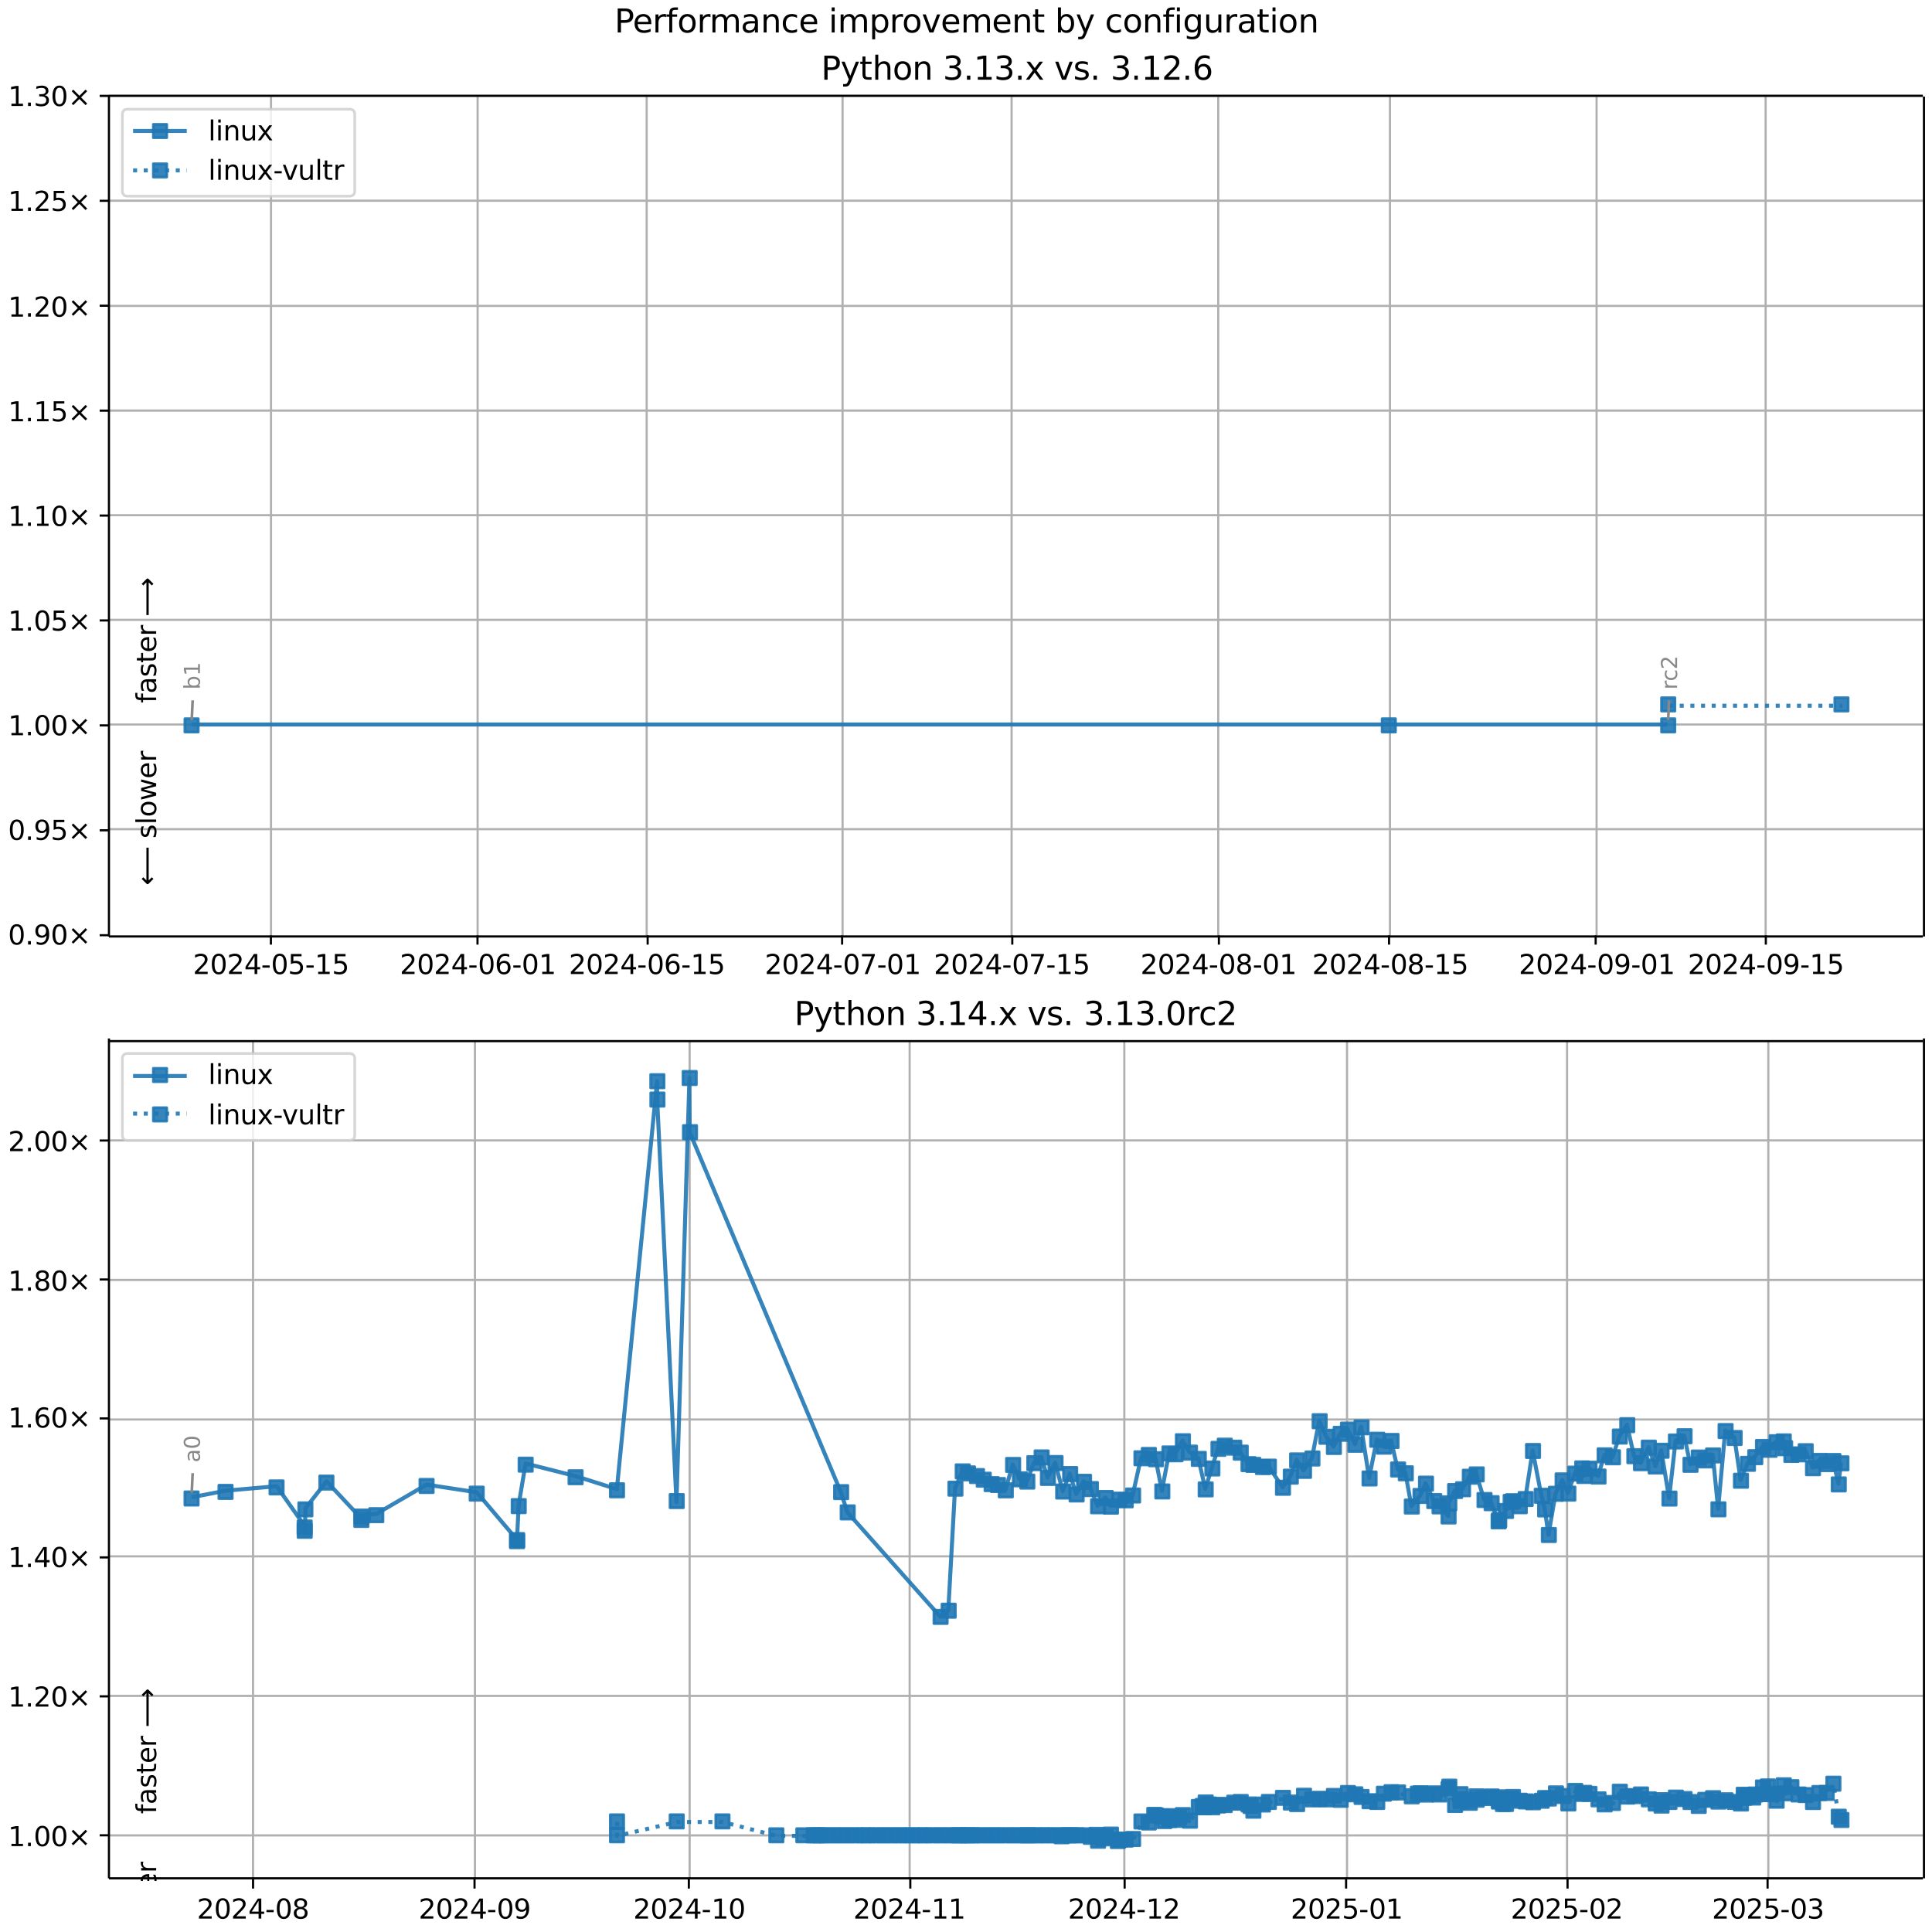 <?xml version="1.0" encoding="UTF-8"?>
<!DOCTYPE svg  PUBLIC '-//W3C//DTD SVG 1.1//EN'  'http://www.w3.org/Graphics/SVG/1.1/DTD/svg11.dtd'>
<svg width="720pt" height="720pt" version="1.1" viewBox="0 0 720 720" xmlns="http://www.w3.org/2000/svg" xmlns:xlink="http://www.w3.org/1999/xlink">
<defs>
<style type="text/css">*{stroke-linejoin: round; stroke-linecap: butt}</style>
</defs>
<path d="m0 720h720v-720h-720z" fill="#fff"/>
<path d="m40.6 349h676v-313h-676z" fill="#fff"/>
<path d="m101 349v-313" clip-path="url(#g)" fill="none" stroke="#b0b0b0" stroke-linecap="square" stroke-width=".8"/>
<defs>
<path id="i" d="m0 0v3.5" stroke="#000" stroke-width=".8"/>
</defs>
<use x="100.953" y="348.529" stroke="#000000" stroke-width=".8" xlink:href="#i"/>
<g transform="translate(71.9 363) scale(.1 -.1)">
<defs>
<path id="c" transform="scale(.016)" d="m1228 531h2203v-531h-2962v531q359 372 979 998 621 627 780 809 303 340 423 576 121 236 121 464 0 372-261 606-261 235-680 235-297 0-627-103-329-103-704-313v638q381 153 712 231 332 78 607 78 725 0 1156-363 431-362 431-968 0-288-108-546-107-257-392-607-78-91-497-524-418-433-1181-1211z"/>
<path id="b" transform="scale(.016)" d="m2034 4250q-487 0-733-480-245-479-245-1442 0-959 245-1439 246-480 733-480 491 0 736 480 246 480 246 1439 0 963-246 1442-245 480-736 480zm0 500q785 0 1199-621 414-620 414-1801 0-1178-414-1799-414-620-1199-620-784 0-1198 620-414 621-414 1799 0 1181 414 1801 414 621 1198 621z"/>
<path id="j" transform="scale(.016)" d="m2419 4116-1594-2491h1594v2491zm-166 550h794v-3041h666v-525h-666v-1100h-628v1100h-2106v609l1940 2957z"/>
<path id="e" transform="scale(.016)" d="m313 2009h1684v-512h-1684v512z"/>
<path id="m" transform="scale(.016)" d="m691 4666h2478v-532h-1900v-1143q137 47 274 70 138 23 276 23 781 0 1237-428 457-428 457-1159 0-753-469-1171-469-417-1322-417-294 0-599 50-304 50-629 150v635q281-153 581-228t634-75q541 0 856 284 316 284 316 772 0 487-316 771-315 285-856 285-253 0-505-56-251-56-513-175v2344z"/>
<path id="d" transform="scale(.016)" d="m794 531h1031v3560l-1122-225v575l1116 225h631v-4135h1031v-531h-2687v531z"/>
</defs>
<use xlink:href="#c"/>
<use transform="translate(63.6)" xlink:href="#b"/>
<use transform="translate(127)" xlink:href="#c"/>
<use transform="translate(191)" xlink:href="#j"/>
<use transform="translate(254)" xlink:href="#e"/>
<use transform="translate(291)" xlink:href="#b"/>
<use transform="translate(354)" xlink:href="#m"/>
<use transform="translate(418)" xlink:href="#e"/>
<use transform="translate(454)" xlink:href="#d"/>
<use transform="translate(518)" xlink:href="#m"/>
</g>
<path d="m178 349v-313" clip-path="url(#g)" fill="none" stroke="#b0b0b0" stroke-linecap="square" stroke-width=".8"/>
<use x="177.953" y="348.529" stroke="#000000" stroke-width=".8" xlink:href="#i"/>
<g transform="translate(149 363) scale(.1 -.1)">
<defs>
<path id="ae" transform="scale(.016)" d="m2113 2584q-425 0-674-291-248-290-248-796 0-503 248-796 249-292 674-292t673 292q248 293 248 796 0 506-248 796-248 291-673 291zm1253 1979v-575q-238 112-480 171-242 60-480 60-625 0-955-422-329-422-376-1275 184 272 462 417 279 145 613 145 703 0 1111-427 408-426 408-1160 0-719-425-1154-425-434-1131-434-810 0-1238 620-428 621-428 1799 0 1106 525 1764t1409 658q238 0 480-47t505-140z"/>
</defs>
<use xlink:href="#c"/>
<use transform="translate(63.6)" xlink:href="#b"/>
<use transform="translate(127)" xlink:href="#c"/>
<use transform="translate(191)" xlink:href="#j"/>
<use transform="translate(254)" xlink:href="#e"/>
<use transform="translate(291)" xlink:href="#b"/>
<use transform="translate(354)" xlink:href="#ae"/>
<use transform="translate(418)" xlink:href="#e"/>
<use transform="translate(454)" xlink:href="#b"/>
<use transform="translate(518)" xlink:href="#d"/>
</g>
<path d="m241 349v-313" clip-path="url(#g)" fill="none" stroke="#b0b0b0" stroke-linecap="square" stroke-width=".8"/>
<use x="241.365" y="348.529" stroke="#000000" stroke-width=".8" xlink:href="#i"/>
<g transform="translate(212 363) scale(.1 -.1)">
<use xlink:href="#c"/>
<use transform="translate(63.6)" xlink:href="#b"/>
<use transform="translate(127)" xlink:href="#c"/>
<use transform="translate(191)" xlink:href="#j"/>
<use transform="translate(254)" xlink:href="#e"/>
<use transform="translate(291)" xlink:href="#b"/>
<use transform="translate(354)" xlink:href="#ae"/>
<use transform="translate(418)" xlink:href="#e"/>
<use transform="translate(454)" xlink:href="#d"/>
<use transform="translate(518)" xlink:href="#m"/>
</g>
<path d="m314 349v-313" clip-path="url(#g)" fill="none" stroke="#b0b0b0" stroke-linecap="square" stroke-width=".8"/>
<use x="313.835" y="348.529" stroke="#000000" stroke-width=".8" xlink:href="#i"/>
<g transform="translate(285 363) scale(.1 -.1)">
<defs>
<path id="al" transform="scale(.016)" d="m525 4666h3e3v-269l-1694-4397h-659l1594 4134h-2241v532z"/>
</defs>
<use xlink:href="#c"/>
<use transform="translate(63.6)" xlink:href="#b"/>
<use transform="translate(127)" xlink:href="#c"/>
<use transform="translate(191)" xlink:href="#j"/>
<use transform="translate(254)" xlink:href="#e"/>
<use transform="translate(291)" xlink:href="#b"/>
<use transform="translate(354)" xlink:href="#al"/>
<use transform="translate(418)" xlink:href="#e"/>
<use transform="translate(454)" xlink:href="#b"/>
<use transform="translate(518)" xlink:href="#d"/>
</g>
<path d="m377 349v-313" clip-path="url(#g)" fill="none" stroke="#b0b0b0" stroke-linecap="square" stroke-width=".8"/>
<use x="377.247" y="348.529" stroke="#000000" stroke-width=".8" xlink:href="#i"/>
<g transform="translate(348 363) scale(.1 -.1)">
<use xlink:href="#c"/>
<use transform="translate(63.6)" xlink:href="#b"/>
<use transform="translate(127)" xlink:href="#c"/>
<use transform="translate(191)" xlink:href="#j"/>
<use transform="translate(254)" xlink:href="#e"/>
<use transform="translate(291)" xlink:href="#b"/>
<use transform="translate(354)" xlink:href="#al"/>
<use transform="translate(418)" xlink:href="#e"/>
<use transform="translate(454)" xlink:href="#d"/>
<use transform="translate(518)" xlink:href="#m"/>
</g>
<path d="m454 349v-313" clip-path="url(#g)" fill="none" stroke="#b0b0b0" stroke-linecap="square" stroke-width=".8"/>
<use x="454.247" y="348.529" stroke="#000000" stroke-width=".8" xlink:href="#i"/>
<g transform="translate(425 363) scale(.1 -.1)">
<defs>
<path id="ad" transform="scale(.016)" d="m2034 2216q-450 0-708-241-257-241-257-662 0-422 257-663 258-241 708-241t709 242q260 243 260 662 0 421-258 662-257 241-711 241zm-631 268q-406 100-633 378-226 279-226 679 0 559 398 884 399 325 1092 325 697 0 1094-325t397-884q0-400-227-679-226-278-629-378 456-106 710-416 255-309 255-755 0-679-414-1042-414-362-1186-362-771 0-1186 362-414 363-414 1042 0 446 256 755 257 310 713 416zm-231 997q0-362 226-565 227-203 636-203 407 0 636 203 230 203 230 565 0 363-230 566-229 203-636 203-409 0-636-203-226-203-226-566z"/>
</defs>
<use xlink:href="#c"/>
<use transform="translate(63.6)" xlink:href="#b"/>
<use transform="translate(127)" xlink:href="#c"/>
<use transform="translate(191)" xlink:href="#j"/>
<use transform="translate(254)" xlink:href="#e"/>
<use transform="translate(291)" xlink:href="#b"/>
<use transform="translate(354)" xlink:href="#ad"/>
<use transform="translate(418)" xlink:href="#e"/>
<use transform="translate(454)" xlink:href="#b"/>
<use transform="translate(518)" xlink:href="#d"/>
</g>
<path d="m518 349v-313" clip-path="url(#g)" fill="none" stroke="#b0b0b0" stroke-linecap="square" stroke-width=".8"/>
<use x="517.659" y="348.529" stroke="#000000" stroke-width=".8" xlink:href="#i"/>
<g transform="translate(489 363) scale(.1 -.1)">
<use xlink:href="#c"/>
<use transform="translate(63.6)" xlink:href="#b"/>
<use transform="translate(127)" xlink:href="#c"/>
<use transform="translate(191)" xlink:href="#j"/>
<use transform="translate(254)" xlink:href="#e"/>
<use transform="translate(291)" xlink:href="#b"/>
<use transform="translate(354)" xlink:href="#ad"/>
<use transform="translate(418)" xlink:href="#e"/>
<use transform="translate(454)" xlink:href="#d"/>
<use transform="translate(518)" xlink:href="#m"/>
</g>
<path d="m595 349v-313" clip-path="url(#g)" fill="none" stroke="#b0b0b0" stroke-linecap="square" stroke-width=".8"/>
<use x="594.659" y="348.529" stroke="#000000" stroke-width=".8" xlink:href="#i"/>
<g transform="translate(566 363) scale(.1 -.1)">
<defs>
<path id="aa" transform="scale(.016)" d="m703 97v575q238-113 481-172 244-59 479-59 625 0 954 420 330 420 377 1277-181-269-460-413-278-144-615-144-700 0-1108 423-408 424-408 1159 0 718 425 1152 425 435 1131 435 810 0 1236-621 427-620 427-1801 0-1103-524-1761-523-658-1407-658-238 0-482 47-243 47-506 141zm1256 1978q425 0 673 290 249 291 249 798 0 503-249 795-248 292-673 292t-673-292-248-795q0-507 248-798 248-290 673-290z"/>
</defs>
<use xlink:href="#c"/>
<use transform="translate(63.6)" xlink:href="#b"/>
<use transform="translate(127)" xlink:href="#c"/>
<use transform="translate(191)" xlink:href="#j"/>
<use transform="translate(254)" xlink:href="#e"/>
<use transform="translate(291)" xlink:href="#b"/>
<use transform="translate(354)" xlink:href="#aa"/>
<use transform="translate(418)" xlink:href="#e"/>
<use transform="translate(454)" xlink:href="#b"/>
<use transform="translate(518)" xlink:href="#d"/>
</g>
<path d="m658 349v-313" clip-path="url(#g)" fill="none" stroke="#b0b0b0" stroke-linecap="square" stroke-width=".8"/>
<use x="658.071" y="348.529" stroke="#000000" stroke-width=".8" xlink:href="#i"/>
<g transform="translate(629 363) scale(.1 -.1)">
<use xlink:href="#c"/>
<use transform="translate(63.6)" xlink:href="#b"/>
<use transform="translate(127)" xlink:href="#c"/>
<use transform="translate(191)" xlink:href="#j"/>
<use transform="translate(254)" xlink:href="#e"/>
<use transform="translate(291)" xlink:href="#b"/>
<use transform="translate(354)" xlink:href="#aa"/>
<use transform="translate(418)" xlink:href="#e"/>
<use transform="translate(454)" xlink:href="#d"/>
<use transform="translate(518)" xlink:href="#m"/>
</g>
<path d="m40.6 349h676" clip-path="url(#g)" fill="none" stroke="#b0b0b0" stroke-linecap="square" stroke-width=".8"/>
<defs>
<path id="k" d="m0 0h-3.5" stroke="#000" stroke-width=".8"/>
</defs>
<use x="40.646" y="348.529" stroke="#000000" stroke-width=".8" xlink:href="#k"/>
<g transform="translate(3 352) scale(.1 -.1)">
<defs>
<path id="f" transform="scale(.016)" d="m684 794h660v-794h-660v794z"/>
<path id="l" transform="scale(.016)" d="m4488 3438-1429-1435 1429-1428-372-378-1435 1434-1434-1434-369 378 1425 1428-1425 1435 369 378 1434-1435 1435 1435 372-378z"/>
</defs>
<use xlink:href="#b"/>
<use transform="translate(63.6)" xlink:href="#f"/>
<use transform="translate(95.4)" xlink:href="#aa"/>
<use transform="translate(159)" xlink:href="#b"/>
<use transform="translate(223)" xlink:href="#l"/>
</g>
<path d="m40.6 309h676" clip-path="url(#g)" fill="none" stroke="#b0b0b0" stroke-linecap="square" stroke-width=".8"/>
<use x="40.646" y="309.429" stroke="#000000" stroke-width=".8" xlink:href="#k"/>
<g transform="translate(3 313) scale(.1 -.1)">
<use xlink:href="#b"/>
<use transform="translate(63.6)" xlink:href="#f"/>
<use transform="translate(95.4)" xlink:href="#aa"/>
<use transform="translate(159)" xlink:href="#m"/>
<use transform="translate(223)" xlink:href="#l"/>
</g>
<path d="m40.6 270h676" clip-path="url(#g)" fill="none" stroke="#b0b0b0" stroke-linecap="square" stroke-width=".8"/>
<use x="40.646" y="270.33" stroke="#000000" stroke-width=".8" xlink:href="#k"/>
<g transform="translate(3 274) scale(.1 -.1)">
<use xlink:href="#d"/>
<use transform="translate(63.6)" xlink:href="#f"/>
<use transform="translate(95.4)" xlink:href="#b"/>
<use transform="translate(159)" xlink:href="#b"/>
<use transform="translate(223)" xlink:href="#l"/>
</g>
<path d="m40.6 231h676" clip-path="url(#g)" fill="none" stroke="#b0b0b0" stroke-linecap="square" stroke-width=".8"/>
<use x="40.646" y="231.23" stroke="#000000" stroke-width=".8" xlink:href="#k"/>
<g transform="translate(3 235) scale(.1 -.1)">
<use xlink:href="#d"/>
<use transform="translate(63.6)" xlink:href="#f"/>
<use transform="translate(95.4)" xlink:href="#b"/>
<use transform="translate(159)" xlink:href="#m"/>
<use transform="translate(223)" xlink:href="#l"/>
</g>
<path d="m40.6 192h676" clip-path="url(#g)" fill="none" stroke="#b0b0b0" stroke-linecap="square" stroke-width=".8"/>
<use x="40.646" y="192.131" stroke="#000000" stroke-width=".8" xlink:href="#k"/>
<g transform="translate(3 196) scale(.1 -.1)">
<use xlink:href="#d"/>
<use transform="translate(63.6)" xlink:href="#f"/>
<use transform="translate(95.4)" xlink:href="#d"/>
<use transform="translate(159)" xlink:href="#b"/>
<use transform="translate(223)" xlink:href="#l"/>
</g>
<path d="m40.6 153h676" clip-path="url(#g)" fill="none" stroke="#b0b0b0" stroke-linecap="square" stroke-width=".8"/>
<use x="40.646" y="153.031" stroke="#000000" stroke-width=".8" xlink:href="#k"/>
<g transform="translate(3 157) scale(.1 -.1)">
<use xlink:href="#d"/>
<use transform="translate(63.6)" xlink:href="#f"/>
<use transform="translate(95.4)" xlink:href="#d"/>
<use transform="translate(159)" xlink:href="#m"/>
<use transform="translate(223)" xlink:href="#l"/>
</g>
<path d="m40.6 114h676" clip-path="url(#g)" fill="none" stroke="#b0b0b0" stroke-linecap="square" stroke-width=".8"/>
<use x="40.646" y="113.932" stroke="#000000" stroke-width=".8" xlink:href="#k"/>
<g transform="translate(3 118) scale(.1 -.1)">
<use xlink:href="#d"/>
<use transform="translate(63.6)" xlink:href="#f"/>
<use transform="translate(95.4)" xlink:href="#c"/>
<use transform="translate(159)" xlink:href="#b"/>
<use transform="translate(223)" xlink:href="#l"/>
</g>
<path d="m40.6 74.8h676" clip-path="url(#g)" fill="none" stroke="#b0b0b0" stroke-linecap="square" stroke-width=".8"/>
<use x="40.646" y="74.832" stroke="#000000" stroke-width=".8" xlink:href="#k"/>
<g transform="translate(3 78.6) scale(.1 -.1)">
<use xlink:href="#d"/>
<use transform="translate(63.6)" xlink:href="#f"/>
<use transform="translate(95.4)" xlink:href="#c"/>
<use transform="translate(159)" xlink:href="#m"/>
<use transform="translate(223)" xlink:href="#l"/>
</g>
<path d="m40.6 35.7h676" clip-path="url(#g)" fill="none" stroke="#b0b0b0" stroke-linecap="square" stroke-width=".8"/>
<use x="40.646" y="35.733" stroke="#000000" stroke-width=".8" xlink:href="#k"/>
<g transform="translate(3 39.5) scale(.1 -.1)">
<defs>
<path id="t" transform="scale(.016)" d="m2597 2516q453-97 707-404 255-306 255-756 0-690-475-1069-475-378-1350-378-293 0-604 58t-642 174v609q262-153 574-231 313-78 654-78 593 0 904 234t311 681q0 413-289 645-289 233-804 233h-544v519h569q465 0 712 186t247 536q0 359-255 551-254 193-729 193-260 0-557-57-297-56-653-174v562q360 100 674 150t592 50q719 0 1137-327 419-326 419-882 0-388-222-655t-631-370z"/>
</defs>
<use xlink:href="#d"/>
<use transform="translate(63.6)" xlink:href="#f"/>
<use transform="translate(95.4)" xlink:href="#t"/>
<use transform="translate(159)" xlink:href="#b"/>
<use transform="translate(223)" xlink:href="#l"/>
</g>
<path d="m71.4 270h446 104" clip-path="url(#g)" fill="none" stroke="#1f77b4" stroke-linecap="square" stroke-opacity=".9" stroke-width="1.5"/>
<defs>
<path id="a" d="m-2.5 2.5h5v-5h-5z" stroke="#1f77b4" stroke-opacity=".9"/>
</defs>
<g clip-path="url(#g)" fill="#1f77b4" fill-opacity=".9" stroke="#1f77b4" stroke-opacity=".9">
<use x="71.389" y="270.33" xlink:href="#a"/>
<use x="517.569" y="270.33" xlink:href="#a"/>
<use x="621.695" y="270.33" xlink:href="#a"/>
</g>
<g stroke="#1f77b4" stroke-opacity=".9">
<path d="m622 263h64.6" clip-path="url(#g)" fill="none" stroke-dasharray="1.5,2.475" stroke-width="1.5"/>
<g clip-path="url(#g)" fill="#1f77b4" fill-opacity=".9">
<use x="621.695" y="262.51" xlink:href="#a"/>
<use x="686.256" y="262.51" xlink:href="#a"/>
</g>
</g>
<path d="m40.6 349v-313" fill="none" stroke="#000" stroke-linecap="square" stroke-width=".8"/>
<path d="m717 349v-313" fill="none" stroke="#000" stroke-linecap="square" stroke-width=".8"/>
<path d="m40.6 349h676" fill="none" stroke="#000" stroke-linecap="square" stroke-width=".8"/>
<path d="m40.6 35.7h676" fill="none" stroke="#000" stroke-linecap="square" stroke-width=".8"/>
<path d="m71.8 261-0.348 7.35" fill="none" stroke="#888" stroke-linecap="round"/>
<g transform="translate(74.5 257) rotate(-90) scale(.08 -.08)" fill="#888">
<defs>
<path id="ak" transform="scale(.016)" d="m3116 1747q0 634-261 995t-717 361q-457 0-718-361t-261-995 261-995 718-361q456 0 717 361t261 995zm-1957 1222q182 312 458 463 277 152 661 152 638 0 1036-506 399-506 399-1331t-399-1332q-398-506-1036-506-384 0-661 152-276 152-458 464v-525h-578v4863h578v-1894z"/>
</defs>
<use xlink:href="#ak"/>
<use transform="translate(63.5)" xlink:href="#d"/>
</g>
<path d="m622 261-0.326 7.34" fill="none" stroke="#888" stroke-linecap="round"/>
<g transform="translate(625 257) rotate(-90) scale(.08 -.08)" fill="#888">
<defs>
<path id="n" transform="scale(.016)" d="m2631 2963q-97 56-211 82-114 27-251 27-488 0-749-317t-261-911v-1844h-578v3500h578v-544q182 319 472 473 291 155 707 155 59 0 131-8 72-7 159-23l3-590z"/>
<path id="ac" transform="scale(.016)" d="m3122 3366v-538q-244 135-489 202t-495 67q-560 0-870-355-309-354-309-995t309-996q310-354 870-354 250 0 495 67t489 202v-532q-241-112-499-168-257-57-548-57-791 0-1257 497-465 497-465 1341 0 856 470 1346 471 491 1290 491 265 0 518-55 253-54 491-163z"/>
</defs>
<use xlink:href="#n"/>
<use transform="translate(38.9)" xlink:href="#ac"/>
<use transform="translate(93.8)" xlink:href="#c"/>
</g>
<g clip-path="url(#g)">
<g transform="translate(58.2 262) rotate(-90) scale(.1 -.1)">
<defs>
<path id="ab" transform="scale(.016)" d="m2375 4863v-479h-550q-309 0-430-125-120-125-120-450v-309h947v-447h-947v-3053h-578v3053h-550v447h550v244q0 584 272 851 272 268 862 268h544z"/>
<path id="z" transform="scale(.016)" d="m2194 1759q-697 0-966-159t-269-544q0-306 202-486 202-179 548-179 479 0 768 339t289 901v128h-572zm1147 238v-2e3h-575v531q-197-318-491-470t-719-152q-537 0-855 302-317 302-317 808 0 590 395 890 396 300 1180 300h807v57q0 397-261 614t-733 217q-300 0-585-72-284-72-546-216v532q315 122 612 182 297 61 578 61 760 0 1135-394 375-393 375-1193z"/>
<path id="x" transform="scale(.016)" d="m2834 3397v-544q-243 125-506 187-262 63-544 63-428 0-642-131t-214-394q0-200 153-314t616-217l197-44q612-131 870-370t258-667q0-488-386-773-386-284-1061-284-281 0-586 55t-642 164v594q319-166 628-249 309-82 613-82 406 0 624 139 219 139 219 392 0 234-158 359-157 125-692 241l-200 47q-534 112-772 345-237 233-237 639 0 494 350 762 350 269 994 269 318 0 599-47 282-46 519-140z"/>
<path id="p" transform="scale(.016)" d="m1172 4494v-994h1184v-447h-1184v-1900q0-428 117-550t477-122h590v-481h-590q-666 0-919 248-253 249-253 905v1900h-422v447h422v994h578z"/>
<path id="s" transform="scale(.016)" d="m3597 1894v-281h-2644q38-594 358-905t892-311q331 0 642 81t618 244v-544q-310-131-635-200t-659-69q-838 0-1327 487-489 488-489 1320 0 859 464 1363 464 505 1252 505 706 0 1117-455 411-454 411-1235zm-575 169q-6 471-264 752-258 282-683 282-481 0-770-272t-333-766l2050 4z"/>
<path id="am" transform="scale(.016)" d="m8863 2147v-281l-1229-1228-375 375 729 728h-7622v531h7622l-729 728 375 375 1229-1228z"/>
</defs>
<use xlink:href="#ab"/>
<use transform="translate(35.2)" xlink:href="#z"/>
<use transform="translate(96.5)" xlink:href="#x"/>
<use transform="translate(149)" xlink:href="#p"/>
<use transform="translate(188)" xlink:href="#s"/>
<use transform="translate(249)" xlink:href="#n"/>
<use transform="translate(290)" xlink:href="#DejaVuSans-20"/>
<use transform="translate(322)" xlink:href="#am"/>
</g>
</g>
<g clip-path="url(#g)">
<g transform="translate(58.2 330) rotate(-90) scale(.1 -.1)">
<defs>
<path id="an" transform="scale(.016)" d="m313 1866v281l1228 1228 375-375-728-728h7621v-531h-7621l728-728-375-375-1228 1228z"/>
<path id="r" transform="scale(.016)" d="m603 4863h575v-4863h-575v4863z"/>
<path id="q" transform="scale(.016)" d="m1959 3097q-462 0-731-361t-269-989 267-989q268-361 733-361 460 0 728 362 269 363 269 988 0 622-269 986-268 364-728 364zm0 487q750 0 1178-488 429-487 429-1349 0-859-429-1349-428-489-1178-489-753 0-1180 489-426 490-426 1349 0 862 426 1349 427 488 1180 488z"/>
<path id="ai" transform="scale(.016)" d="m269 3500h575l719-2731 715 2731h678l719-2731 716 2731h575l-916-3500h-678l-753 2869-756-2869h-679l-915 3500z"/>
</defs>
<use xlink:href="#an"/>
<use transform="translate(143)" xlink:href="#DejaVuSans-20"/>
<use transform="translate(175)" xlink:href="#x"/>
<use transform="translate(227)" xlink:href="#r"/>
<use transform="translate(255)" xlink:href="#q"/>
<use transform="translate(316)" xlink:href="#ai"/>
<use transform="translate(398)" xlink:href="#s"/>
<use transform="translate(460)" xlink:href="#n"/>
</g>
</g>
<g transform="translate(306 29.7) scale(.12 -.12)">
<defs>
<path id="ah" transform="scale(.016)" d="m1259 4147v-1753h794q441 0 681 228 241 228 241 650 0 419-241 647-240 228-681 228h-794zm-631 519h1425q785 0 1186-355 402-355 402-1039 0-691-402-1044-401-353-1186-353h-794v-1875h-631v4666z"/>
<path id="af" transform="scale(.016)" d="m2059-325q-243-625-475-815-231-191-618-191h-460v481h338q237 0 368 113 132 112 291 531l103 262-1415 3444h609l1094-2737 1094 2737h609l-1538-3825z"/>
<path id="aj" transform="scale(.016)" d="m3513 2113v-2113h-575v2094q0 497-194 743-194 247-581 247-466 0-735-297-269-296-269-809v-1978h-578v4863h578v-1907q207 316 486 472 280 156 646 156 603 0 912-373 310-373 310-1098z"/>
<path id="o" transform="scale(.016)" d="m3513 2113v-2113h-575v2094q0 497-194 743-194 247-581 247-466 0-735-297-269-296-269-809v-1978h-578v3500h578v-544q207 316 486 472 280 156 646 156 603 0 912-373 310-373 310-1098z"/>
<path id="w" transform="scale(.016)" d="m3513 3500-1266-1703 1331-1797h-678l-1019 1375-1018-1375h-679l1360 1831-1244 1669h678l928-1247 928 1247h679z"/>
<path id="y" transform="scale(.016)" d="m191 3500h609l1094-2937 1094 2937h609l-1313-3500h-781l-1312 3500z"/>
</defs>
<use xlink:href="#ah"/>
<use transform="translate(60.3)" xlink:href="#af"/>
<use transform="translate(119)" xlink:href="#p"/>
<use transform="translate(159)" xlink:href="#aj"/>
<use transform="translate(222)" xlink:href="#q"/>
<use transform="translate(283)" xlink:href="#o"/>
<use transform="translate(347)" xlink:href="#DejaVuSans-20"/>
<use transform="translate(378)" xlink:href="#t"/>
<use transform="translate(442)" xlink:href="#f"/>
<use transform="translate(474)" xlink:href="#d"/>
<use transform="translate(537)" xlink:href="#t"/>
<use transform="translate(601)" xlink:href="#f"/>
<use transform="translate(633)" xlink:href="#w"/>
<use transform="translate(692)" xlink:href="#DejaVuSans-20"/>
<use transform="translate(724)" xlink:href="#y"/>
<use transform="translate(783)" xlink:href="#x"/>
<use transform="translate(835)" xlink:href="#f"/>
<use transform="translate(867)" xlink:href="#DejaVuSans-20"/>
<use transform="translate(899)" xlink:href="#t"/>
<use transform="translate(962)" xlink:href="#f"/>
<use transform="translate(994)" xlink:href="#d"/>
<use transform="translate(1058)" xlink:href="#c"/>
<use transform="translate(1121)" xlink:href="#f"/>
<use transform="translate(1153)" xlink:href="#ae"/>
</g>
<path d="m47.6 73.1h82.6q2 0 2-2v-28.4q0-2-2-2h-82.6q-2 0-2 2v28.4q0 2 2 2z" fill="#fff" opacity=".8" stroke="#ccc"/>
<path d="m49.6 48.8h10 10" fill="none" stroke="#1f77b4" stroke-linecap="square" stroke-opacity=".9" stroke-width="1.5"/>
<use x="59.646" y="48.831" fill="#1f77b4" fill-opacity=".9" stroke="#1f77b4" stroke-opacity=".9" xlink:href="#a"/>
<g transform="translate(77.6 52.3) scale(.1 -.1)">
<defs>
<path id="v" transform="scale(.016)" d="m603 3500h575v-3500h-575v3500zm0 1363h575v-729h-575v729z"/>
<path id="u" transform="scale(.016)" d="m544 1381v2119h575v-2097q0-497 193-746 194-248 582-248 465 0 735 297 271 297 271 810v1984h575v-3500h-575v538q-209-319-486-474-276-155-642-155-603 0-916 375-312 375-312 1097zm1447 2203z"/>
</defs>
<use xlink:href="#r"/>
<use transform="translate(27.8)" xlink:href="#v"/>
<use transform="translate(55.6)" xlink:href="#o"/>
<use transform="translate(119)" xlink:href="#u"/>
<use transform="translate(182)" xlink:href="#w"/>
</g>
<path d="m49.6 63.5h10 10" fill="none" stroke="#1f77b4" stroke-dasharray="1.5,2.475" stroke-opacity=".9" stroke-width="1.5"/>
<use x="59.646" y="63.509" fill="#1f77b4" fill-opacity=".9" stroke="#1f77b4" stroke-opacity=".9" xlink:href="#a"/>
<g transform="translate(77.6 67) scale(.1 -.1)">
<use xlink:href="#r"/>
<use transform="translate(27.8)" xlink:href="#v"/>
<use transform="translate(55.6)" xlink:href="#o"/>
<use transform="translate(119)" xlink:href="#u"/>
<use transform="translate(182)" xlink:href="#w"/>
<use transform="translate(242)" xlink:href="#e"/>
<use transform="translate(275)" xlink:href="#y"/>
<use transform="translate(334)" xlink:href="#u"/>
<use transform="translate(398)" xlink:href="#r"/>
<use transform="translate(425)" xlink:href="#p"/>
<use transform="translate(465)" xlink:href="#n"/>
</g>
<path d="m40.6 700h676v-313h-676z" fill="#fff"/>
<path d="m94.3 700v-313" clip-path="url(#h)" fill="none" stroke="#b0b0b0" stroke-linecap="square" stroke-width=".8"/>
<use x="94.311" y="700.322" stroke="#000000" stroke-width=".8" xlink:href="#i"/>
<g transform="translate(73.4 715) scale(.1 -.1)">
<use xlink:href="#c"/>
<use transform="translate(63.6)" xlink:href="#b"/>
<use transform="translate(127)" xlink:href="#c"/>
<use transform="translate(191)" xlink:href="#j"/>
<use transform="translate(254)" xlink:href="#e"/>
<use transform="translate(291)" xlink:href="#b"/>
<use transform="translate(354)" xlink:href="#ad"/>
</g>
<path d="m177 700v-313" clip-path="url(#h)" fill="none" stroke="#b0b0b0" stroke-linecap="square" stroke-width=".8"/>
<use x="176.843" y="700.322" stroke="#000000" stroke-width=".8" xlink:href="#i"/>
<g transform="translate(156 715) scale(.1 -.1)">
<use xlink:href="#c"/>
<use transform="translate(63.6)" xlink:href="#b"/>
<use transform="translate(127)" xlink:href="#c"/>
<use transform="translate(191)" xlink:href="#j"/>
<use transform="translate(254)" xlink:href="#e"/>
<use transform="translate(291)" xlink:href="#b"/>
<use transform="translate(354)" xlink:href="#aa"/>
</g>
<path d="m257 700v-313" clip-path="url(#h)" fill="none" stroke="#b0b0b0" stroke-linecap="square" stroke-width=".8"/>
<use x="256.713" y="700.322" stroke="#000000" stroke-width=".8" xlink:href="#i"/>
<g transform="translate(236 715) scale(.1 -.1)">
<use xlink:href="#c"/>
<use transform="translate(63.6)" xlink:href="#b"/>
<use transform="translate(127)" xlink:href="#c"/>
<use transform="translate(191)" xlink:href="#j"/>
<use transform="translate(254)" xlink:href="#e"/>
<use transform="translate(291)" xlink:href="#d"/>
<use transform="translate(354)" xlink:href="#b"/>
</g>
<path d="m339 700v-313" clip-path="url(#h)" fill="none" stroke="#b0b0b0" stroke-linecap="square" stroke-width=".8"/>
<use x="339.245" y="700.322" stroke="#000000" stroke-width=".8" xlink:href="#i"/>
<g transform="translate(318 715) scale(.1 -.1)">
<use xlink:href="#c"/>
<use transform="translate(63.6)" xlink:href="#b"/>
<use transform="translate(127)" xlink:href="#c"/>
<use transform="translate(191)" xlink:href="#j"/>
<use transform="translate(254)" xlink:href="#e"/>
<use transform="translate(291)" xlink:href="#d"/>
<use transform="translate(354)" xlink:href="#d"/>
</g>
<path d="m419 700v-313" clip-path="url(#h)" fill="none" stroke="#b0b0b0" stroke-linecap="square" stroke-width=".8"/>
<use x="419.115" y="700.322" stroke="#000000" stroke-width=".8" xlink:href="#i"/>
<g transform="translate(398 715) scale(.1 -.1)">
<use xlink:href="#c"/>
<use transform="translate(63.6)" xlink:href="#b"/>
<use transform="translate(127)" xlink:href="#c"/>
<use transform="translate(191)" xlink:href="#j"/>
<use transform="translate(254)" xlink:href="#e"/>
<use transform="translate(291)" xlink:href="#d"/>
<use transform="translate(354)" xlink:href="#c"/>
</g>
<path d="m502 700v-313" clip-path="url(#h)" fill="none" stroke="#b0b0b0" stroke-linecap="square" stroke-width=".8"/>
<use x="501.648" y="700.322" stroke="#000000" stroke-width=".8" xlink:href="#i"/>
<g transform="translate(481 715) scale(.1 -.1)">
<use xlink:href="#c"/>
<use transform="translate(63.6)" xlink:href="#b"/>
<use transform="translate(127)" xlink:href="#c"/>
<use transform="translate(191)" xlink:href="#m"/>
<use transform="translate(254)" xlink:href="#e"/>
<use transform="translate(291)" xlink:href="#b"/>
<use transform="translate(354)" xlink:href="#d"/>
</g>
<path d="m584 700v-313" clip-path="url(#h)" fill="none" stroke="#b0b0b0" stroke-linecap="square" stroke-width=".8"/>
<use x="584.18" y="700.322" stroke="#000000" stroke-width=".8" xlink:href="#i"/>
<g transform="translate(563 715) scale(.1 -.1)">
<use xlink:href="#c"/>
<use transform="translate(63.6)" xlink:href="#b"/>
<use transform="translate(127)" xlink:href="#c"/>
<use transform="translate(191)" xlink:href="#m"/>
<use transform="translate(254)" xlink:href="#e"/>
<use transform="translate(291)" xlink:href="#b"/>
<use transform="translate(354)" xlink:href="#c"/>
</g>
<path d="m659 700v-313" clip-path="url(#h)" fill="none" stroke="#b0b0b0" stroke-linecap="square" stroke-width=".8"/>
<use x="658.725" y="700.322" stroke="#000000" stroke-width=".8" xlink:href="#i"/>
<g transform="translate(638 715) scale(.1 -.1)">
<use xlink:href="#c"/>
<use transform="translate(63.6)" xlink:href="#b"/>
<use transform="translate(127)" xlink:href="#c"/>
<use transform="translate(191)" xlink:href="#m"/>
<use transform="translate(254)" xlink:href="#e"/>
<use transform="translate(291)" xlink:href="#b"/>
<use transform="translate(354)" xlink:href="#t"/>
</g>
<path d="m40.6 684h676" clip-path="url(#h)" fill="none" stroke="#b0b0b0" stroke-linecap="square" stroke-width=".8"/>
<use x="40.646" y="683.96" stroke="#000000" stroke-width=".8" xlink:href="#k"/>
<g transform="translate(3 688) scale(.1 -.1)">
<use xlink:href="#d"/>
<use transform="translate(63.6)" xlink:href="#f"/>
<use transform="translate(95.4)" xlink:href="#b"/>
<use transform="translate(159)" xlink:href="#b"/>
<use transform="translate(223)" xlink:href="#l"/>
</g>
<path d="m40.6 632h676" clip-path="url(#h)" fill="none" stroke="#b0b0b0" stroke-linecap="square" stroke-width=".8"/>
<use x="40.646" y="632.175" stroke="#000000" stroke-width=".8" xlink:href="#k"/>
<g transform="translate(3 636) scale(.1 -.1)">
<use xlink:href="#d"/>
<use transform="translate(63.6)" xlink:href="#f"/>
<use transform="translate(95.4)" xlink:href="#c"/>
<use transform="translate(159)" xlink:href="#b"/>
<use transform="translate(223)" xlink:href="#l"/>
</g>
<path d="m40.6 580h676" clip-path="url(#h)" fill="none" stroke="#b0b0b0" stroke-linecap="square" stroke-width=".8"/>
<use x="40.646" y="580.391" stroke="#000000" stroke-width=".8" xlink:href="#k"/>
<g transform="translate(3 584) scale(.1 -.1)">
<use xlink:href="#d"/>
<use transform="translate(63.6)" xlink:href="#f"/>
<use transform="translate(95.4)" xlink:href="#j"/>
<use transform="translate(159)" xlink:href="#b"/>
<use transform="translate(223)" xlink:href="#l"/>
</g>
<path d="m40.6 529h676" clip-path="url(#h)" fill="none" stroke="#b0b0b0" stroke-linecap="square" stroke-width=".8"/>
<use x="40.646" y="528.607" stroke="#000000" stroke-width=".8" xlink:href="#k"/>
<g transform="translate(3 532) scale(.1 -.1)">
<use xlink:href="#d"/>
<use transform="translate(63.6)" xlink:href="#f"/>
<use transform="translate(95.4)" xlink:href="#ae"/>
<use transform="translate(159)" xlink:href="#b"/>
<use transform="translate(223)" xlink:href="#l"/>
</g>
<path d="m40.6 477h676" clip-path="url(#h)" fill="none" stroke="#b0b0b0" stroke-linecap="square" stroke-width=".8"/>
<use x="40.646" y="476.823" stroke="#000000" stroke-width=".8" xlink:href="#k"/>
<g transform="translate(3 481) scale(.1 -.1)">
<use xlink:href="#d"/>
<use transform="translate(63.6)" xlink:href="#f"/>
<use transform="translate(95.4)" xlink:href="#ad"/>
<use transform="translate(159)" xlink:href="#b"/>
<use transform="translate(223)" xlink:href="#l"/>
</g>
<path d="m40.6 425h676" clip-path="url(#h)" fill="none" stroke="#b0b0b0" stroke-linecap="square" stroke-width=".8"/>
<use x="40.646" y="425.038" stroke="#000000" stroke-width=".8" xlink:href="#k"/>
<g transform="translate(3 429) scale(.1 -.1)">
<use xlink:href="#c"/>
<use transform="translate(63.6)" xlink:href="#f"/>
<use transform="translate(95.4)" xlink:href="#b"/>
<use transform="translate(159)" xlink:href="#b"/>
<use transform="translate(223)" xlink:href="#l"/>
</g>
<g stroke="#1f77b4" stroke-opacity=".9">
<path d="m71.4 558 12.7-2.46 19-1.67 10.5 14.9 0.017 1.25 0.253-7.99 7.83-9.98 13 13.9 0.091-1.26 5.48-0.514 18.7-10.9 18.7 2.85 15 17.7 0.03-0.423 0.592-12.6 2.59-15.4 18.6 4.69 15.4 4.86 15-152 0.028 6.85 7.19 150 4.83-158 0.111 20.2 56.3 134 2.45 7.56 34.6 38.9 3.01-2.31 2.51-45.5 2.72-6.45 1.97 0.752 3.35 0.991 5.45 3.02 2.35 0.33 2.92 1.98 2.73-9.48 2.53 5.36 2.77 0.851 2.62-6.87 2.71-2.14 2.34 7.65 2.84-5.56 2.85 10.6 2.6-6.51 2.4 7.62 2.78-4.74 2.54 2.71 2.68 6.41 2.86-3.08 1.94 3.23 3.11-2.61 2.4 0.249 2.75-1.8 3.11-13.9 2.75-1.25 2.67 1.6 2.36 12 2.66-14.2 2.25 0.324 2.75-4.87 2.63 4.26 3.29 2.33 2.57 11.4 4.77-15.1 2.35-1.19 3.53 0.753 2.41 1.85 2.92 4.29 1.81 0.284 3.56 0.81 2.22-0.158 5.25 7.87 2.91-4.15 2.35-6.05 2.57 3.91 3.13-4.62 2.69-13.9 2.55 5.8 2.78 3.81 2.52-4.91 2.72-1.57 2.75 5.64 2.31-6.5 2.97 19.1 2.87-14.4 2.48 2.59 2.85-2.13 2.45 10.6 2.88 1.42 2.23 12.4 3.25-3.95 2.04-4.59 3.07 6.49 1.98 1.98 3.36 3.77 0.281-4.9 2.15-4.58 2.96-0.669 2.53-4.67 2.57-0.869 2.91 9.54 2.64 1.19 2.62 6.78 0.211-0.442 2.54-3.43 1.73-3.38 0.847-0.261 2.55 1.88 2.2-2.69 2.74-17.9 3.24 16.7 1.27 5.1 1.39 9.53 2.65-15.4 2.48-4.99 2.14 4.92 2.57-7.44 2.6-1.95 0.782 2.83 1.93-2.73 3.36 2.93 2.29-7.91 3.1 0.721 2.56-7.72 2.77-4.25 2.65 11.6 2.48 2.61 2.91-5.8 2.57 7.02 2.18-5.87 2.94 17.8 2.4-21.3 3.23-1.95 2.22 10.6 3.07-2.72 2.44 1.09 2.91-1.86 1.99 20.1 2.66-29.2 3.38 2.58 2.36 15.9 2.61-6.3 2.74-2.48 2.86-3.8 2.49 1.06 2.6-2.83 2.65-0.307 0.518 2.53 2.32 2.52 2.67-0.219 2.65-1.17 2.74 6.35 2.38-2.75 2.71 1.23 2.5-1.18 1.99 8.73 1.01-7.86v0" clip-path="url(#h)" fill="none" stroke-linecap="square" stroke-width="1.5"/>
<g clip-path="url(#h)" fill="#1f77b4" fill-opacity=".9">
<use x="71.389" y="558.445" xlink:href="#a"/>
<use x="84.056" y="555.985" xlink:href="#a"/>
<use x="103.066" y="554.311" xlink:href="#a"/>
<use x="113.54" y="569.236" xlink:href="#a"/>
<use x="113.558" y="570.489" xlink:href="#a"/>
<use x="113.811" y="562.501" xlink:href="#a"/>
<use x="121.639" y="552.52" xlink:href="#a"/>
<use x="134.657" y="566.44" xlink:href="#a"/>
<use x="134.749" y="565.177" xlink:href="#a"/>
<use x="140.232" y="564.662" xlink:href="#a"/>
<use x="158.973" y="553.777" xlink:href="#a"/>
<use x="177.651" y="556.629" xlink:href="#a"/>
<use x="192.692" y="574.354" xlink:href="#a"/>
<use x="192.721" y="573.931" xlink:href="#a"/>
<use x="193.313" y="561.286" xlink:href="#a"/>
<use x="195.899" y="545.838" xlink:href="#a"/>
<use x="214.504" y="550.524" xlink:href="#a"/>
<use x="229.938" y="555.388" xlink:href="#a"/>
<use x="244.975" y="402.933" xlink:href="#a"/>
<use x="245.003" y="409.778" xlink:href="#a"/>
<use x="252.194" y="559.406" xlink:href="#a"/>
<use x="257.029" y="401.743" xlink:href="#a"/>
<use x="257.14" y="421.929" xlink:href="#a"/>
<use x="313.468" y="556.069" xlink:href="#a"/>
<use x="315.917" y="563.625" xlink:href="#a"/>
<use x="350.538" y="602.563" xlink:href="#a"/>
<use x="353.544" y="600.256" xlink:href="#a"/>
<use x="356.058" y="554.783" xlink:href="#a"/>
<use x="358.775" y="548.333" xlink:href="#a"/>
<use x="360.744" y="549.085" xlink:href="#a"/>
<use x="364.097" y="550.076" xlink:href="#a"/>
<use x="366.617" y="551.441" xlink:href="#a"/>
<use x="369.551" y="553.091" xlink:href="#a"/>
<use x="371.903" y="553.421" xlink:href="#a"/>
<use x="374.827" y="555.406" xlink:href="#a"/>
<use x="377.559" y="545.93" xlink:href="#a"/>
<use x="380.085" y="551.292" xlink:href="#a"/>
<use x="382.855" y="552.143" xlink:href="#a"/>
<use x="385.473" y="545.276" xlink:href="#a"/>
<use x="388.187" y="543.135" xlink:href="#a"/>
<use x="390.531" y="550.789" xlink:href="#a"/>
<use x="393.37" y="545.23" xlink:href="#a"/>
<use x="396.22" y="555.853" xlink:href="#a"/>
<use x="398.82" y="549.339" xlink:href="#a"/>
<use x="401.221" y="556.956" xlink:href="#a"/>
<use x="403.997" y="552.216" xlink:href="#a"/>
<use x="406.532" y="554.927" xlink:href="#a"/>
<use x="409.217" y="561.339" xlink:href="#a"/>
<use x="412.077" y="558.255" xlink:href="#a"/>
<use x="414.018" y="561.488" xlink:href="#a"/>
<use x="417.125" y="558.876" xlink:href="#a"/>
<use x="419.522" y="559.125" xlink:href="#a"/>
<use x="422.276" y="557.327" xlink:href="#a"/>
<use x="425.384" y="543.453" xlink:href="#a"/>
<use x="428.138" y="542.207" xlink:href="#a"/>
<use x="430.81" y="543.808" xlink:href="#a"/>
<use x="433.166" y="555.818" xlink:href="#a"/>
<use x="435.829" y="541.648" xlink:href="#a"/>
<use x="438.082" y="541.972" xlink:href="#a"/>
<use x="440.833" y="537.1" xlink:href="#a"/>
<use x="443.467" y="541.357" xlink:href="#a"/>
<use x="446.756" y="543.683" xlink:href="#a"/>
<use x="449.323" y="555.058" xlink:href="#a"/>
<use x="451.82" y="547.256" xlink:href="#a"/>
<use x="454.091" y="539.944" xlink:href="#a"/>
<use x="456.436" y="538.753" xlink:href="#a"/>
<use x="459.969" y="539.506" xlink:href="#a"/>
<use x="462.378" y="541.352" xlink:href="#a"/>
<use x="465.294" y="545.641" xlink:href="#a"/>
<use x="467.101" y="545.924" xlink:href="#a"/>
<use x="470.659" y="546.734" xlink:href="#a"/>
<use x="472.882" y="546.577" xlink:href="#a"/>
<use x="478.134" y="554.45" xlink:href="#a"/>
<use x="481.048" y="550.303" xlink:href="#a"/>
<use x="483.399" y="544.253" xlink:href="#a"/>
<use x="485.973" y="548.163" xlink:href="#a"/>
<use x="489.101" y="543.54" xlink:href="#a"/>
<use x="491.792" y="529.642" xlink:href="#a"/>
<use x="494.337" y="535.437" xlink:href="#a"/>
<use x="497.113" y="539.251" xlink:href="#a"/>
<use x="499.636" y="534.34" xlink:href="#a"/>
<use x="502.355" y="532.773" xlink:href="#a"/>
<use x="505.108" y="538.417" xlink:href="#a"/>
<use x="507.422" y="531.921" xlink:href="#a"/>
<use x="510.391" y="550.982" xlink:href="#a"/>
<use x="513.256" y="536.54" xlink:href="#a"/>
<use x="515.733" y="539.13" xlink:href="#a"/>
<use x="518.581" y="536.996" xlink:href="#a"/>
<use x="521.028" y="547.633" xlink:href="#a"/>
<use x="523.904" y="549.05" xlink:href="#a"/>
<use x="526.137" y="561.444" xlink:href="#a"/>
<use x="529.386" y="557.495" xlink:href="#a"/>
<use x="531.429" y="552.904" xlink:href="#a"/>
<use x="534.501" y="559.398" xlink:href="#a"/>
<use x="536.477" y="561.382" xlink:href="#a"/>
<use x="539.84" y="565.149" xlink:href="#a"/>
<use x="540.12" y="560.251" xlink:href="#a"/>
<use x="542.274" y="555.669" xlink:href="#a"/>
<use x="545.238" y="555" xlink:href="#a"/>
<use x="547.764" y="550.329" xlink:href="#a"/>
<use x="550.334" y="549.46" xlink:href="#a"/>
<use x="553.24" y="559.003" xlink:href="#a"/>
<use x="555.881" y="560.191" xlink:href="#a"/>
<use x="558.497" y="566.969" xlink:href="#a"/>
<use x="558.708" y="566.527" xlink:href="#a"/>
<use x="561.252" y="563.101" xlink:href="#a"/>
<use x="562.981" y="559.718" xlink:href="#a"/>
<use x="563.828" y="559.457" xlink:href="#a"/>
<use x="566.379" y="561.334" xlink:href="#a"/>
<use x="568.576" y="558.641" xlink:href="#a"/>
<use x="571.313" y="540.733" xlink:href="#a"/>
<use x="574.553" y="557.424" xlink:href="#a"/>
<use x="575.825" y="562.526" xlink:href="#a"/>
<use x="577.212" y="572.055" xlink:href="#a"/>
<use x="579.859" y="556.697" xlink:href="#a"/>
<use x="582.34" y="551.705" xlink:href="#a"/>
<use x="584.479" y="556.626" xlink:href="#a"/>
<use x="587.045" y="549.182" xlink:href="#a"/>
<use x="589.647" y="547.232" xlink:href="#a"/>
<use x="590.429" y="550.063" xlink:href="#a"/>
<use x="592.356" y="547.333" xlink:href="#a"/>
<use x="595.716" y="550.265" xlink:href="#a"/>
<use x="598.007" y="542.359" xlink:href="#a"/>
<use x="601.11" y="543.08" xlink:href="#a"/>
<use x="603.667" y="535.365" xlink:href="#a"/>
<use x="606.432" y="531.116" xlink:href="#a"/>
<use x="609.079" y="542.681" xlink:href="#a"/>
<use x="611.555" y="545.294" xlink:href="#a"/>
<use x="614.463" y="539.491" xlink:href="#a"/>
<use x="617.033" y="546.515" xlink:href="#a"/>
<use x="619.218" y="540.649" xlink:href="#a"/>
<use x="622.159" y="558.476" xlink:href="#a"/>
<use x="624.561" y="537.198" xlink:href="#a"/>
<use x="627.789" y="535.246" xlink:href="#a"/>
<use x="630.006" y="545.894" xlink:href="#a"/>
<use x="633.073" y="543.174" xlink:href="#a"/>
<use x="635.512" y="544.263" xlink:href="#a"/>
<use x="638.423" y="542.401" xlink:href="#a"/>
<use x="640.412" y="562.481" xlink:href="#a"/>
<use x="643.075" y="533.312" xlink:href="#a"/>
<use x="646.45" y="535.894" xlink:href="#a"/>
<use x="648.806" y="551.826" xlink:href="#a"/>
<use x="651.412" y="545.528" xlink:href="#a"/>
<use x="654.149" y="543.045" xlink:href="#a"/>
<use x="657.012" y="539.244" xlink:href="#a"/>
<use x="659.498" y="540.306" xlink:href="#a"/>
<use x="662.101" y="537.473" xlink:href="#a"/>
<use x="664.756" y="537.165" xlink:href="#a"/>
<use x="665.274" y="539.696" xlink:href="#a"/>
<use x="667.597" y="542.213" xlink:href="#a"/>
<use x="670.27" y="541.993" xlink:href="#a"/>
<use x="672.924" y="540.819" xlink:href="#a"/>
<use x="675.663" y="547.166" xlink:href="#a"/>
<use x="678.046" y="544.418" xlink:href="#a"/>
<use x="680.758" y="545.648" xlink:href="#a"/>
<use x="683.258" y="544.467" xlink:href="#a"/>
<use x="685.251" y="553.196" xlink:href="#a"/>
<use x="686.256" y="545.337" xlink:href="#a"/>
</g>
</g>
<g stroke="#1f77b4" stroke-opacity=".9">
<path d="m230 679v5.18l22.3-5.18h17l20.1 5.18h104l2.27 0.357 0.58-0.357h7.78l2.54 0.581 2.12-0.741 0.567 2.2 1.94-0.896 0.921-0.711 1.94-0.692 2.58 2.41 0.523-0.456 2.4-0.073 2.75-0.239 3.11-6.53 2.75 0.381 2.02-2.83 0.655 0.193 2.36 0.498 0.764 1.6 1.51-1.83 0.388 1.45 2.25-0.064 2.75-1.79 2.63 2.1 3.29-5.12 1.48-0.373 0.461 0.487 0.63-1.81 1.34 0.785 1.16 1.03 2.27-0.775 2.35-0.05 3.53-0.904 2.41-0.259 2.92 0.921 0.771 0.601 1.04 1.74 3.56-2.29 2.22-0.971 5.25-1.53 2.91 1.74 2.35 0.585 2.57-3.11 3.13 1.36 2.69-0.209 2.55 0.202 2.78-1.29 2.52 1.46 2.72-2.54 2.75 0.484 2.31 0.986 2.97 1.58 2.87 0.267 2.48-3.06 2.85-0.565 2.45 0.1 5.11 1.44 2.24-0.983 1.01-0.158 2.04 0.502 3.07-0.454 1.98 0.406 3.36-2 0.281-0.92 2.15 6.84 2.01-4.04 0.13 2.7 0.822-0.458 2.53 0.963 2.46-2.39 0.112 1.26 5.55-1.21 2.35 0.302 0.263 0.48 0.107 1.11 0.103-0.28 1.39 1.2 1.16-0.012 2.58-2.62 2.55 1.4 4.93 0.563 3.24-0.546 1.27-1.02 1.39 0.181 2.65-1.92 2.48 0.982 2.14 2.77 2.57-4.68 2.6 1.11 0.782-0.387 1.93 0.381 3.36 2.03 2.29 1.89 3.1-0.532 2.56-4.19 2.77 1.82 2.65-0.183 2.48-0.622 5.48 3.36 2.03-1.24 0.151 2.04 2.94-1.37 2.4-1.62 3.23 0.547 5.28 2.55 2.44-2.26 2.91-0.624 1.99 1.28 2.66-0.493 3.38 0.601 2.36 0.605 1.02-3.26 0.288 1.12 1.29-0.854 1.96 0.782 0.78-1.13 2.86-2.65 1.83-0.374 0.377 2.84 0.274-0.028 2.6 2.52 2.65-5.76 0.518 2.99 2.32-2.3 2.67 2.74 2.65 0.212 2.74 2.58 2.38-3.34 2.71-0.032 2.5-3.45 1.99 12.3 1.01 1.23" clip-path="url(#h)" fill="none" stroke-dasharray="1.5,2.475" stroke-width="1.5"/>
<g clip-path="url(#h)" fill="#1f77b4" fill-opacity=".9">
<use x="229.938" y="678.781" xlink:href="#a"/>
<use x="229.938" y="683.96" xlink:href="#a"/>
<use x="252.194" y="678.781" xlink:href="#a"/>
<use x="269.242" y="678.781" xlink:href="#a"/>
<use x="289.322" y="683.96" xlink:href="#a"/>
<use x="299.383" y="683.96" xlink:href="#a"/>
<use x="303.209" y="683.96" xlink:href="#a"/>
<use x="304.508" y="683.96" xlink:href="#a"/>
<use x="305.421" y="683.96" xlink:href="#a"/>
<use x="308.05" y="683.96" xlink:href="#a"/>
<use x="310.64" y="683.96" xlink:href="#a"/>
<use x="313.468" y="683.96" xlink:href="#a"/>
<use x="315.917" y="683.96" xlink:href="#a"/>
<use x="318.886" y="683.96" xlink:href="#a"/>
<use x="321.591" y="683.96" xlink:href="#a"/>
<use x="323.632" y="683.96" xlink:href="#a"/>
<use x="326.674" y="683.96" xlink:href="#a"/>
<use x="329.365" y="683.96" xlink:href="#a"/>
<use x="332.023" y="683.96" xlink:href="#a"/>
<use x="334.944" y="683.96" xlink:href="#a"/>
<use x="337.605" y="683.96" xlink:href="#a"/>
<use x="339.993" y="683.96" xlink:href="#a"/>
<use x="342.816" y="683.96" xlink:href="#a"/>
<use x="344.813" y="683.96" xlink:href="#a"/>
<use x="347.94" y="683.96" xlink:href="#a"/>
<use x="350.538" y="683.96" xlink:href="#a"/>
<use x="353.544" y="683.96" xlink:href="#a"/>
<use x="356.058" y="683.96" xlink:href="#a"/>
<use x="357.417" y="683.96" xlink:href="#a"/>
<use x="358.775" y="683.96" xlink:href="#a"/>
<use x="360.744" y="683.96" xlink:href="#a"/>
<use x="361.941" y="683.96" xlink:href="#a"/>
<use x="364.097" y="683.96" xlink:href="#a"/>
<use x="366.617" y="683.96" xlink:href="#a"/>
<use x="369.551" y="683.96" xlink:href="#a"/>
<use x="371.903" y="683.96" xlink:href="#a"/>
<use x="374.827" y="683.96" xlink:href="#a"/>
<use x="377.559" y="683.96" xlink:href="#a"/>
<use x="380.085" y="683.96" xlink:href="#a"/>
<use x="382.855" y="683.96" xlink:href="#a"/>
<use x="383.056" y="683.96" xlink:href="#a"/>
<use x="385.473" y="683.96" xlink:href="#a"/>
<use x="388.187" y="683.96" xlink:href="#a"/>
<use x="390.531" y="683.96" xlink:href="#a"/>
<use x="393.37" y="683.96" xlink:href="#a"/>
<use x="395.639" y="684.317" xlink:href="#a"/>
<use x="396.22" y="683.96" xlink:href="#a"/>
<use x="398.385" y="683.96" xlink:href="#a"/>
<use x="398.82" y="683.96" xlink:href="#a"/>
<use x="401.221" y="683.96" xlink:href="#a"/>
<use x="403.997" y="683.96" xlink:href="#a"/>
<use x="406.532" y="684.541" xlink:href="#a"/>
<use x="408.65" y="683.8" xlink:href="#a"/>
<use x="409.217" y="685.996" xlink:href="#a"/>
<use x="411.156" y="685.1" xlink:href="#a"/>
<use x="412.077" y="684.388" xlink:href="#a"/>
<use x="414.018" y="683.696" xlink:href="#a"/>
<use x="416.602" y="686.104" xlink:href="#a"/>
<use x="417.125" y="685.648" xlink:href="#a"/>
<use x="419.522" y="685.575" xlink:href="#a"/>
<use x="422.276" y="685.336" xlink:href="#a"/>
<use x="425.384" y="678.807" xlink:href="#a"/>
<use x="428.138" y="679.188" xlink:href="#a"/>
<use x="430.155" y="676.358" xlink:href="#a"/>
<use x="430.81" y="676.551" xlink:href="#a"/>
<use x="433.166" y="677.049" xlink:href="#a"/>
<use x="433.93" y="678.649" xlink:href="#a"/>
<use x="435.441" y="676.822" xlink:href="#a"/>
<use x="435.829" y="678.275" xlink:href="#a"/>
<use x="438.082" y="678.212" xlink:href="#a"/>
<use x="439.411" y="677.402" xlink:href="#a"/>
<use x="440.833" y="676.419" xlink:href="#a"/>
<use x="443.467" y="678.521" xlink:href="#a"/>
<use x="446.756" y="673.401" xlink:href="#a"/>
<use x="448.232" y="673.029" xlink:href="#a"/>
<use x="448.693" y="673.516" xlink:href="#a"/>
<use x="449.323" y="671.708" xlink:href="#a"/>
<use x="450.661" y="672.494" xlink:href="#a"/>
<use x="451.82" y="673.527" xlink:href="#a"/>
<use x="453.877" y="672.775" xlink:href="#a"/>
<use x="454.091" y="672.752" xlink:href="#a"/>
<use x="456.436" y="672.702" xlink:href="#a"/>
<use x="459.969" y="671.798" xlink:href="#a"/>
<use x="462.378" y="671.539" xlink:href="#a"/>
<use x="465.294" y="672.46" xlink:href="#a"/>
<use x="466.065" y="673.061" xlink:href="#a"/>
<use x="467.101" y="674.799" xlink:href="#a"/>
<use x="470.659" y="672.504" xlink:href="#a"/>
<use x="472.882" y="671.533" xlink:href="#a"/>
<use x="478.134" y="670.007" xlink:href="#a"/>
<use x="481.048" y="671.751" xlink:href="#a"/>
<use x="483.399" y="672.336" xlink:href="#a"/>
<use x="485.973" y="669.223" xlink:href="#a"/>
<use x="489.101" y="670.583" xlink:href="#a"/>
<use x="491.792" y="670.374" xlink:href="#a"/>
<use x="494.337" y="670.577" xlink:href="#a"/>
<use x="497.113" y="669.29" xlink:href="#a"/>
<use x="499.636" y="670.75" xlink:href="#a"/>
<use x="502.355" y="668.206" xlink:href="#a"/>
<use x="505.108" y="668.691" xlink:href="#a"/>
<use x="507.422" y="669.677" xlink:href="#a"/>
<use x="510.391" y="671.26" xlink:href="#a"/>
<use x="513.256" y="671.526" xlink:href="#a"/>
<use x="515.733" y="668.464" xlink:href="#a"/>
<use x="518.581" y="667.899" xlink:href="#a"/>
<use x="521.028" y="667.999" xlink:href="#a"/>
<use x="526.137" y="669.437" xlink:href="#a"/>
<use x="528.372" y="668.454" xlink:href="#a"/>
<use x="529.386" y="668.296" xlink:href="#a"/>
<use x="531.429" y="668.798" xlink:href="#a"/>
<use x="534.501" y="668.344" xlink:href="#a"/>
<use x="536.477" y="668.749" xlink:href="#a"/>
<use x="539.84" y="666.749" xlink:href="#a"/>
<use x="540.12" y="665.83" xlink:href="#a"/>
<use x="542.274" y="672.673" xlink:href="#a"/>
<use x="544.286" y="668.632" xlink:href="#a"/>
<use x="544.322" y="670.542" xlink:href="#a"/>
<use x="544.416" y="671.336" xlink:href="#a"/>
<use x="545.238" y="670.877" xlink:href="#a"/>
<use x="547.764" y="671.84" xlink:href="#a"/>
<use x="550.222" y="669.448" xlink:href="#a"/>
<use x="550.334" y="670.705" xlink:href="#a"/>
<use x="553.24" y="670.071" xlink:href="#a"/>
<use x="555.881" y="669.497" xlink:href="#a"/>
<use x="558.234" y="669.799" xlink:href="#a"/>
<use x="558.497" y="670.279" xlink:href="#a"/>
<use x="558.604" y="671.393" xlink:href="#a"/>
<use x="558.708" y="671.113" xlink:href="#a"/>
<use x="560.095" y="672.308" xlink:href="#a"/>
<use x="561.252" y="672.297" xlink:href="#a"/>
<use x="562.981" y="670.458" xlink:href="#a"/>
<use x="563.828" y="669.677" xlink:href="#a"/>
<use x="566.379" y="671.08" xlink:href="#a"/>
<use x="568.576" y="671.335" xlink:href="#a"/>
<use x="571.313" y="671.643" xlink:href="#a"/>
<use x="574.553" y="671.097" xlink:href="#a"/>
<use x="575.825" y="670.082" xlink:href="#a"/>
<use x="577.212" y="670.262" xlink:href="#a"/>
<use x="579.859" y="668.344" xlink:href="#a"/>
<use x="582.34" y="669.326" xlink:href="#a"/>
<use x="584.479" y="672.101" xlink:href="#a"/>
<use x="587.045" y="667.423" xlink:href="#a"/>
<use x="589.647" y="668.536" xlink:href="#a"/>
<use x="590.429" y="668.149" xlink:href="#a"/>
<use x="592.356" y="668.531" xlink:href="#a"/>
<use x="595.716" y="670.561" xlink:href="#a"/>
<use x="598.007" y="672.446" xlink:href="#a"/>
<use x="601.11" y="671.914" xlink:href="#a"/>
<use x="603.667" y="667.728" xlink:href="#a"/>
<use x="606.432" y="669.546" xlink:href="#a"/>
<use x="609.079" y="669.363" xlink:href="#a"/>
<use x="611.555" y="668.742" xlink:href="#a"/>
<use x="614.463" y="670.553" xlink:href="#a"/>
<use x="617.033" y="672.105" xlink:href="#a"/>
<use x="619.067" y="670.862" xlink:href="#a"/>
<use x="619.218" y="672.904" xlink:href="#a"/>
<use x="622.159" y="671.535" xlink:href="#a"/>
<use x="624.561" y="669.911" xlink:href="#a"/>
<use x="627.789" y="670.458" xlink:href="#a"/>
<use x="630.006" y="671.557" xlink:href="#a"/>
<use x="633.073" y="673.005" xlink:href="#a"/>
<use x="635.512" y="670.749" xlink:href="#a"/>
<use x="638.423" y="670.125" xlink:href="#a"/>
<use x="640.412" y="671.408" xlink:href="#a"/>
<use x="643.075" y="670.915" xlink:href="#a"/>
<use x="646.45" y="671.515" xlink:href="#a"/>
<use x="648.806" y="672.12" xlink:href="#a"/>
<use x="649.831" y="668.858" xlink:href="#a"/>
<use x="650.119" y="669.974" xlink:href="#a"/>
<use x="651.412" y="669.121" xlink:href="#a"/>
<use x="653.369" y="669.903" xlink:href="#a"/>
<use x="654.149" y="668.768" xlink:href="#a"/>
<use x="657.012" y="666.12" xlink:href="#a"/>
<use x="658.847" y="665.746" xlink:href="#a"/>
<use x="659.223" y="668.591" xlink:href="#a"/>
<use x="659.498" y="668.562" xlink:href="#a"/>
<use x="662.101" y="671.083" xlink:href="#a"/>
<use x="664.756" y="665.319" xlink:href="#a"/>
<use x="665.274" y="668.31" xlink:href="#a"/>
<use x="667.597" y="666.012" xlink:href="#a"/>
<use x="670.27" y="668.752" xlink:href="#a"/>
<use x="672.924" y="668.965" xlink:href="#a"/>
<use x="675.663" y="671.548" xlink:href="#a"/>
<use x="678.046" y="668.208" xlink:href="#a"/>
<use x="680.758" y="668.176" xlink:href="#a"/>
<use x="683.258" y="664.729" xlink:href="#a"/>
<use x="685.251" y="677.03" xlink:href="#a"/>
<use x="686.256" y="678.261" xlink:href="#a"/>
</g>
</g>
<path d="m40.6 700v-313" fill="none" stroke="#000" stroke-linecap="square" stroke-width=".8"/>
<path d="m717 700v-313" fill="none" stroke="#000" stroke-linecap="square" stroke-width=".8"/>
<path d="m40.6 700h676" fill="none" stroke="#000" stroke-linecap="square" stroke-width=".8"/>
<path d="m40.6 388h676" fill="none" stroke="#000" stroke-linecap="square" stroke-width=".8"/>
<path d="m71.8 549-0.349 7.35" fill="none" stroke="#888" stroke-linecap="round"/>
<g transform="translate(74.5 545) rotate(-90) scale(.08 -.08)" fill="#888">
<use xlink:href="#z"/>
<use transform="translate(61.3)" xlink:href="#b"/>
</g>
<g clip-path="url(#h)">
<g transform="translate(58.2 676) rotate(-90) scale(.1 -.1)">
<use xlink:href="#ab"/>
<use transform="translate(35.2)" xlink:href="#z"/>
<use transform="translate(96.5)" xlink:href="#x"/>
<use transform="translate(149)" xlink:href="#p"/>
<use transform="translate(188)" xlink:href="#s"/>
<use transform="translate(249)" xlink:href="#n"/>
<use transform="translate(290)" xlink:href="#DejaVuSans-20"/>
<use transform="translate(322)" xlink:href="#am"/>
</g>
</g>
<g clip-path="url(#h)">
<g transform="translate(58.2 744) rotate(-90) scale(.1 -.1)">
<use xlink:href="#an"/>
<use transform="translate(143)" xlink:href="#DejaVuSans-20"/>
<use transform="translate(175)" xlink:href="#x"/>
<use transform="translate(227)" xlink:href="#r"/>
<use transform="translate(255)" xlink:href="#q"/>
<use transform="translate(316)" xlink:href="#ai"/>
<use transform="translate(398)" xlink:href="#s"/>
<use transform="translate(460)" xlink:href="#n"/>
</g>
</g>
<g transform="translate(296 382) scale(.12 -.12)">
<use xlink:href="#ah"/>
<use transform="translate(60.3)" xlink:href="#af"/>
<use transform="translate(119)" xlink:href="#p"/>
<use transform="translate(159)" xlink:href="#aj"/>
<use transform="translate(222)" xlink:href="#q"/>
<use transform="translate(283)" xlink:href="#o"/>
<use transform="translate(347)" xlink:href="#DejaVuSans-20"/>
<use transform="translate(378)" xlink:href="#t"/>
<use transform="translate(442)" xlink:href="#f"/>
<use transform="translate(474)" xlink:href="#d"/>
<use transform="translate(537)" xlink:href="#j"/>
<use transform="translate(601)" xlink:href="#f"/>
<use transform="translate(633)" xlink:href="#w"/>
<use transform="translate(692)" xlink:href="#DejaVuSans-20"/>
<use transform="translate(724)" xlink:href="#y"/>
<use transform="translate(783)" xlink:href="#x"/>
<use transform="translate(835)" xlink:href="#f"/>
<use transform="translate(867)" xlink:href="#DejaVuSans-20"/>
<use transform="translate(899)" xlink:href="#t"/>
<use transform="translate(962)" xlink:href="#f"/>
<use transform="translate(994)" xlink:href="#d"/>
<use transform="translate(1058)" xlink:href="#t"/>
<use transform="translate(1121)" xlink:href="#f"/>
<use transform="translate(1153)" xlink:href="#b"/>
<use transform="translate(1217)" xlink:href="#n"/>
<use transform="translate(1256)" xlink:href="#ac"/>
<use transform="translate(1311)" xlink:href="#c"/>
</g>
<path d="m47.6 425h82.6q2 0 2-2v-28.4q0-2-2-2h-82.6q-2 0-2 2v28.4q0 2 2 2z" fill="#fff" opacity=".8" stroke="#ccc"/>
<path d="m49.6 401h10 10" fill="none" stroke="#1f77b4" stroke-linecap="square" stroke-opacity=".9" stroke-width="1.5"/>
<use x="59.646" y="400.624" fill="#1f77b4" fill-opacity=".9" stroke="#1f77b4" stroke-opacity=".9" xlink:href="#a"/>
<g transform="translate(77.6 404) scale(.1 -.1)">
<use xlink:href="#r"/>
<use transform="translate(27.8)" xlink:href="#v"/>
<use transform="translate(55.6)" xlink:href="#o"/>
<use transform="translate(119)" xlink:href="#u"/>
<use transform="translate(182)" xlink:href="#w"/>
</g>
<path d="m49.6 415h10 10" fill="none" stroke="#1f77b4" stroke-dasharray="1.5,2.475" stroke-opacity=".9" stroke-width="1.5"/>
<use x="59.646" y="415.302" fill="#1f77b4" fill-opacity=".9" stroke="#1f77b4" stroke-opacity=".9" xlink:href="#a"/>
<g transform="translate(77.6 419) scale(.1 -.1)">
<use xlink:href="#r"/>
<use transform="translate(27.8)" xlink:href="#v"/>
<use transform="translate(55.6)" xlink:href="#o"/>
<use transform="translate(119)" xlink:href="#u"/>
<use transform="translate(182)" xlink:href="#w"/>
<use transform="translate(242)" xlink:href="#e"/>
<use transform="translate(275)" xlink:href="#y"/>
<use transform="translate(334)" xlink:href="#u"/>
<use transform="translate(398)" xlink:href="#r"/>
<use transform="translate(425)" xlink:href="#p"/>
<use transform="translate(465)" xlink:href="#n"/>
</g>
<g transform="translate(229 12.1) scale(.12 -.12)">
<defs>
<path id="ag" transform="scale(.016)" d="m3328 2828q216 388 516 572t706 184q547 0 844-383 297-382 297-1088v-2113h-578v2094q0 503-179 746-178 244-543 244-447 0-707-297-259-296-259-809v-1978h-578v2094q0 506-178 748t-550 242q-441 0-701-298-259-298-259-808v-1978h-578v3500h578v-544q197 322 472 475t653 153q382 0 649-194 267-193 395-562z"/>
<path id="ao" transform="scale(.016)" d="m1159 525v-1856h-578v4831h578v-531q182 312 458 463 277 152 661 152 638 0 1036-506 399-506 399-1331t-399-1332q-398-506-1036-506-384 0-661 152-276 152-458 464zm1957 1222q0 634-261 995t-717 361q-457 0-718-361t-261-995 261-995 718-361q456 0 717 361t261 995z"/>
<path id="ap" transform="scale(.016)" d="m2906 1791q0 625-258 968-257 344-723 344-462 0-720-344-258-343-258-968 0-622 258-966t720-344q466 0 723 344 258 344 258 966zm575-1357q0-893-397-1329-396-436-1215-436-303 0-572 45t-522 139v559q253-137 500-202 247-66 503-66 566 0 847 295t281 892v285q-178-310-456-463t-666-153q-643 0-1037 490-394 491-394 1301 0 812 394 1302 394 491 1037 491 388 0 666-153t456-462v531h575v-3066z"/>
</defs>
<use xlink:href="#ah"/>
<use transform="translate(56.7)" xlink:href="#s"/>
<use transform="translate(118)" xlink:href="#n"/>
<use transform="translate(159)" xlink:href="#ab"/>
<use transform="translate(195)" xlink:href="#q"/>
<use transform="translate(256)" xlink:href="#n"/>
<use transform="translate(295)" xlink:href="#ag"/>
<use transform="translate(392)" xlink:href="#z"/>
<use transform="translate(454)" xlink:href="#o"/>
<use transform="translate(517)" xlink:href="#ac"/>
<use transform="translate(572)" xlink:href="#s"/>
<use transform="translate(634)" xlink:href="#DejaVuSans-20"/>
<use transform="translate(665)" xlink:href="#v"/>
<use transform="translate(693)" xlink:href="#ag"/>
<use transform="translate(791)" xlink:href="#ao"/>
<use transform="translate(854)" xlink:href="#n"/>
<use transform="translate(893)" xlink:href="#q"/>
<use transform="translate(954)" xlink:href="#y"/>
<use transform="translate(1013)" xlink:href="#s"/>
<use transform="translate(1075)" xlink:href="#ag"/>
<use transform="translate(1172)" xlink:href="#s"/>
<use transform="translate(1234)" xlink:href="#o"/>
<use transform="translate(1297)" xlink:href="#p"/>
<use transform="translate(1336)" xlink:href="#DejaVuSans-20"/>
<use transform="translate(1368)" xlink:href="#ak"/>
<use transform="translate(1432)" xlink:href="#af"/>
<use transform="translate(1491)" xlink:href="#DejaVuSans-20"/>
<use transform="translate(1523)" xlink:href="#ac"/>
<use transform="translate(1578)" xlink:href="#q"/>
<use transform="translate(1639)" xlink:href="#o"/>
<use transform="translate(1702)" xlink:href="#ab"/>
<use transform="translate(1737)" xlink:href="#v"/>
<use transform="translate(1765)" xlink:href="#ap"/>
<use transform="translate(1829)" xlink:href="#u"/>
<use transform="translate(1892)" xlink:href="#n"/>
<use transform="translate(1933)" xlink:href="#z"/>
<use transform="translate(1994)" xlink:href="#p"/>
<use transform="translate(2034)" xlink:href="#v"/>
<use transform="translate(2061)" xlink:href="#q"/>
<use transform="translate(2123)" xlink:href="#o"/>
</g>
<defs>
<clipPath id="g">
<rect x="40.6" y="35.7" width="676" height="313"/>
</clipPath>
<clipPath id="h">
<rect x="40.6" y="388" width="676" height="313"/>
</clipPath>
</defs>
</svg>
